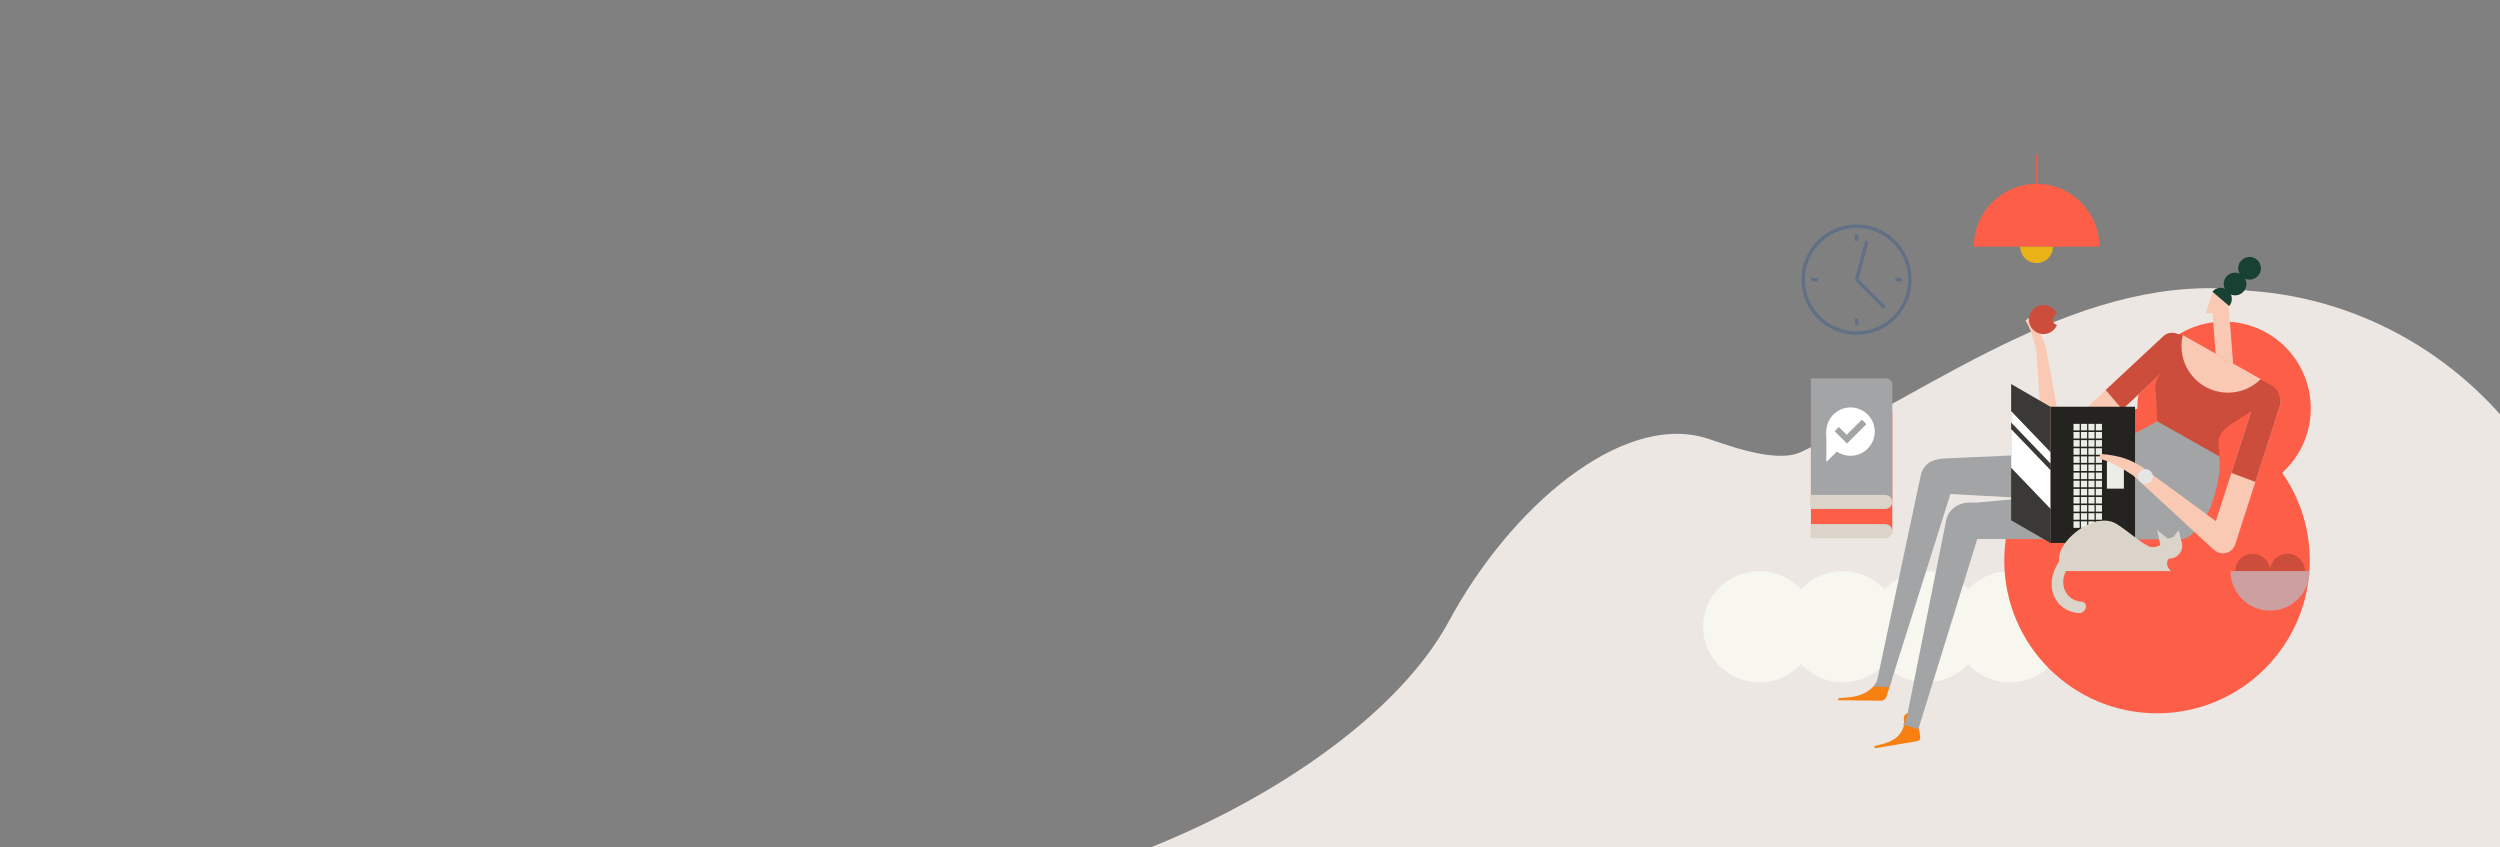 <svg width="1440" height="488" viewBox="0 0 1440 488" fill="none" xmlns="http://www.w3.org/2000/svg">
<rect x="0" y="0" width="1440" height="488" fill="#808080" stroke="none"/>
<path d="M663 488H1452.45C1458.34 473.235 1470.37 443.815 1476.27 429.075C1526.95 313.828 1430.75 176.436 1295.4 167.48C1201.75 155.141 1115.79 222.934 1037.46 260.327C1022 267.706 990.797 254.633 981.5 252C933.831 238.5 870.422 291.342 834.582 357.795C806.319 410.201 736.023 458.826 663 488Z" fill="#EDE7E4"/>
<path fill-rule="evenodd" clip-rule="evenodd" d="M1037.41 339.574C1031.49 333.082 1022.91 329 1013.37 329C995.493 329 981 343.328 981 361C981 378.672 995.493 393 1013.37 393C1022.92 393 1031.5 388.918 1037.41 382.426C1043.34 388.918 1051.92 393 1061.46 393C1070.99 393 1079.59 388.918 1085.5 382.426C1091.43 388.918 1100.01 393 1109.54 393C1119.08 393 1127.67 388.918 1133.59 382.426C1139.51 388.918 1148.09 393 1157.63 393C1175.51 393 1190 378.672 1190 361C1190 343.328 1175.51 329 1157.63 329C1148.08 329 1139.5 333.082 1133.59 339.574C1127.66 333.082 1119.08 329 1109.54 329C1100.01 329 1091.41 333.082 1085.5 339.574C1079.57 333.082 1070.99 329 1061.46 329C1051.92 329 1043.33 333.082 1037.41 339.574Z" fill="#F7F7EF"/>
<g clip-path="url(#clip0_1169_3586)">
<path d="M1242.44 410.864C1291.04 410.864 1330.43 371.44 1330.43 322.809C1330.43 274.178 1291.04 234.754 1242.44 234.754C1193.85 234.754 1154.46 274.178 1154.46 322.809C1154.46 371.44 1193.85 410.864 1242.44 410.864Z" fill="#FC5E48"/>
<path d="M1317.57 338.959C1323.09 338.959 1327.57 334.477 1327.57 328.948C1327.57 323.419 1323.09 318.936 1317.57 318.936C1312.04 318.936 1307.57 323.419 1307.57 328.948C1307.57 334.477 1312.04 338.959 1317.57 338.959Z" fill="#CC4D3B"/>
<path d="M1297.55 338.959C1303.08 338.959 1307.56 334.477 1307.56 328.948C1307.56 323.419 1303.08 318.936 1297.55 318.936C1292.03 318.936 1287.55 323.419 1287.55 328.948C1287.55 334.477 1292.03 338.959 1297.55 338.959Z" fill="#CC4D3B"/>
<path d="M1281.97 285.227C1309.55 284.716 1331.5 261.925 1330.99 234.322C1330.48 206.719 1307.71 184.756 1280.13 185.267C1252.54 185.778 1230.6 208.568 1231.11 236.171C1231.62 263.775 1254.39 285.737 1281.97 285.227Z" fill="#FC5E48"/>
<path fill-rule="evenodd" clip-rule="evenodd" d="M1256.16 204.433L1194.74 261.689C1191.77 264.45 1187.09 264.285 1184.32 261.315C1181.55 258.346 1181.73 253.657 1184.69 250.887L1246.11 193.631C1249.08 190.87 1253.77 191.035 1256.53 194.004C1259.3 196.974 1259.13 201.663 1256.16 204.433Z" fill="#F9C9B3"/>
<path fill-rule="evenodd" clip-rule="evenodd" d="M1256.16 204.433L1222.44 235.865L1212.88 224.612L1246.11 193.64C1249.08 190.878 1253.76 191.043 1256.53 194.013C1259.3 196.983 1259.13 201.671 1256.16 204.441V204.433Z" fill="#CC4D3B"/>
<path fill-rule="evenodd" clip-rule="evenodd" d="M1087.55 387.064C1090.49 387.098 1089.92 390.719 1089.42 392.404C1088.92 394.088 1089.33 392.673 1089.29 392.812C1088.76 394.496 1086.97 400.14 1086.72 400.939C1086.06 402.823 1085.01 403.588 1083.71 403.605L1058.7 403.327L1059.06 402.111C1064.92 401.512 1073.99 402.346 1080.95 393.298C1082.32 391.527 1081.91 387.003 1087.56 387.072L1087.55 387.064Z" fill="#F78010"/>
<path fill-rule="evenodd" clip-rule="evenodd" d="M1125.21 278.959L1088.35 395.729L1079.04 395.478C1079.7 394.722 1080.91 393.42 1081.59 390.328L1106.31 274.036C1107.4 269.078 1110.5 266.239 1113.93 265.275C1120.65 263.382 1128.6 268.601 1125.21 278.968V278.959Z" fill="#A3A4A5"/>
<path fill-rule="evenodd" clip-rule="evenodd" d="M1313.24 233.695L1287.46 313.64C1286.21 317.504 1282.04 319.64 1278.19 318.398C1274.33 317.156 1272.19 312.971 1273.43 309.116L1299.21 229.171C1300.46 225.307 1304.63 223.171 1308.49 224.412C1312.35 225.663 1314.48 229.839 1313.24 233.695Z" fill="#F9C9B3"/>
<path fill-rule="evenodd" clip-rule="evenodd" d="M1313.24 233.695L1299.09 277.588L1285.27 272.412L1299.21 229.162C1300.46 225.298 1304.63 223.162 1308.48 224.404C1312.35 225.654 1314.48 229.831 1313.24 233.686V233.695Z" fill="#CC4D3B"/>
<path fill-rule="evenodd" clip-rule="evenodd" d="M1249.48 310.731L1134.02 310.436C1125.58 309.046 1121.31 303.237 1122.37 298.192C1123.41 293.243 1127.48 288.685 1137.94 289.544L1254.76 278.829C1264.72 279.654 1268.16 287.842 1267.7 295.839C1267.2 304.384 1262.06 312.676 1249.48 310.722V310.731Z" fill="#A3A4A5"/>
<path fill-rule="evenodd" clip-rule="evenodd" d="M1227.99 290.265L1120.5 284.386C1111.9 283.865 1106.89 278.716 1107.29 273.776C1107.69 268.931 1111.16 264.172 1121.69 263.99L1229.12 259.188C1239.15 259.014 1246.41 265.857 1246.98 273.559C1247.6 281.799 1240.78 290.925 1228 290.265H1227.99Z" fill="#A3A4A5"/>
<path fill-rule="evenodd" clip-rule="evenodd" d="M1269.44 245.182C1277.57 252.146 1280.16 264.085 1277.58 277.023C1274.96 290.204 1271.53 298.792 1262.34 307.926L1209.46 267.836C1214.2 260.456 1219.66 255.619 1226.88 251.061L1247.44 240.111L1247.47 239.842C1255.81 238.54 1263.6 240.19 1269.44 245.191V245.182Z" fill="#A3A4A5"/>
<path fill-rule="evenodd" clip-rule="evenodd" d="M1177.42 205.206C1178.97 204.32 1178.83 201.576 1178.35 200.004C1176.91 195.203 1174.96 190.288 1168.37 183.116L1166.61 184.8C1169.27 188.109 1171.68 196.279 1172.89 201.663C1173.35 205.232 1175.54 206.274 1177.42 205.197L1177.42 205.206Z" fill="#F9C9B3"/>
<path fill-rule="evenodd" clip-rule="evenodd" d="M1183.25 257.99C1186.36 257.408 1188.37 254.013 1187.71 250.453L1178.76 202.01C1178.66 201.515 1178.55 201.046 1178.44 200.621L1172.89 201.663C1172.89 201.836 1172.9 202.019 1172.92 202.201L1176.43 252.572C1176.68 256.175 1180.15 258.572 1183.25 257.981L1183.25 257.99Z" fill="#F9C9B3"/>
<path fill-rule="evenodd" clip-rule="evenodd" d="M1100.21 410.395C1103.09 409.918 1104.26 413.486 1104.57 415.188C1104.88 416.89 1104.61 415.466 1104.63 415.605C1104.91 417.307 1105.85 423.038 1105.99 423.845C1106.24 425.773 1105.59 426.685 1104.34 426.919L1079.88 431L1079.65 429.776C1085.07 428.187 1094.27 427.405 1096.74 417.524C1097.23 415.596 1094.68 411.324 1100.21 410.404L1100.21 410.395Z" fill="#F78010"/>
<path fill-rule="evenodd" clip-rule="evenodd" d="M1140.52 305.252L1104.93 420.094L1096.08 417.298C1096.7 416.664 1097.85 415.596 1098.46 412.479L1120.94 299.946C1123.9 285.133 1145.29 289.874 1140.52 305.243V305.252Z" fill="#A3A4A5"/>
<path d="M1229.78 234.276H1181.02V312.737H1229.78V234.276Z" fill="#24231F"/>
<path fill-rule="evenodd" clip-rule="evenodd" d="M1158.41 221.208V299.669L1181.02 312.737V234.276L1158.41 221.208Z" fill="#3A3935"/>
<path fill-rule="evenodd" clip-rule="evenodd" d="M1165.47 276.78L1181.02 293V270.728L1176.58 266.1L1160.58 249.42L1158.41 247.153V269.425L1165.47 276.78ZM1158.41 236.795L1168.93 247.753L1179.63 258.902L1181.03 260.369V266.907L1177.89 263.634L1158.41 243.333V236.795Z" fill="white"/>
<path d="M1197.89 244.149H1194.34V247.9H1197.89V244.149Z" fill="#EDEDE8"/>
<path d="M1197.89 248.829H1194.34V252.58H1197.89V248.829Z" fill="#EDEDE8"/>
<path d="M1197.89 253.509H1194.34V257.26H1197.89V253.509Z" fill="#EDEDE8"/>
<path d="M1197.89 258.19H1194.34V261.941H1197.89V258.19Z" fill="#EDEDE8"/>
<path d="M1197.89 262.861H1194.34V266.612H1197.89V262.861Z" fill="#EDEDE8"/>
<path d="M1197.89 267.541H1194.34V271.292H1197.89V267.541Z" fill="#EDEDE8"/>
<path d="M1197.89 272.221H1194.34V275.972H1197.89V272.221Z" fill="#EDEDE8"/>
<path d="M1197.89 276.902H1194.34V280.653H1197.89V276.902Z" fill="#EDEDE8"/>
<path d="M1197.89 281.582H1194.34V285.333H1197.89V281.582Z" fill="#EDEDE8"/>
<path d="M1197.89 286.262H1194.34V290.013H1197.89V286.262Z" fill="#EDEDE8"/>
<path d="M1197.89 290.942H1194.34V294.693H1197.89V290.942Z" fill="#EDEDE8"/>
<path d="M1197.89 295.614H1194.34V299.365H1197.89V295.614Z" fill="#EDEDE8"/>
<path d="M1197.89 300.294H1194.34V304.045H1197.89V300.294Z" fill="#EDEDE8"/>
<path d="M1202.18 244.149H1198.63V247.9H1202.18V244.149Z" fill="#EDEDE8"/>
<path d="M1202.18 248.829H1198.63V252.58H1202.18V248.829Z" fill="#EDEDE8"/>
<path d="M1202.18 253.509H1198.63V257.26H1202.18V253.509Z" fill="#EDEDE8"/>
<path d="M1202.18 258.19H1198.63V261.941H1202.18V258.19Z" fill="#EDEDE8"/>
<path d="M1202.18 262.861H1198.63V266.612H1202.18V262.861Z" fill="#EDEDE8"/>
<path d="M1202.18 267.541H1198.63V271.292H1202.18V267.541Z" fill="#EDEDE8"/>
<path d="M1202.18 272.221H1198.63V275.972H1202.18V272.221Z" fill="#EDEDE8"/>
<path d="M1202.18 276.902H1198.63V280.653H1202.18V276.902Z" fill="#EDEDE8"/>
<path d="M1202.18 281.582H1198.63V285.333H1202.18V281.582Z" fill="#EDEDE8"/>
<path d="M1202.18 286.262H1198.63V290.013H1202.18V286.262Z" fill="#EDEDE8"/>
<path d="M1202.18 290.942H1198.63V294.693H1202.18V290.942Z" fill="#EDEDE8"/>
<path d="M1202.18 295.614H1198.63V299.365H1202.18V295.614Z" fill="#EDEDE8"/>
<path d="M1202.18 300.294H1198.63V304.045H1202.18V300.294Z" fill="#EDEDE8"/>
<path d="M1206.45 244.149H1202.91V247.9H1206.45V244.149Z" fill="#EDEDE8"/>
<path d="M1206.45 248.829H1202.91V252.58H1206.45V248.829Z" fill="#EDEDE8"/>
<path d="M1206.45 253.509H1202.91V257.26H1206.45V253.509Z" fill="#EDEDE8"/>
<path d="M1206.45 258.19H1202.91V261.941H1206.45V258.19Z" fill="#EDEDE8"/>
<path d="M1206.45 262.861H1202.91V266.612H1206.45V262.861Z" fill="#EDEDE8"/>
<path d="M1206.45 267.541H1202.91V271.292H1206.45V267.541Z" fill="#EDEDE8"/>
<path d="M1206.45 272.221H1202.91V275.972H1206.45V272.221Z" fill="#EDEDE8"/>
<path d="M1206.45 276.902H1202.91V280.653H1206.45V276.902Z" fill="#EDEDE8"/>
<path d="M1206.45 281.582H1202.91V285.333H1206.45V281.582Z" fill="#EDEDE8"/>
<path d="M1206.45 286.262H1202.91V290.013H1206.45V286.262Z" fill="#EDEDE8"/>
<path d="M1206.45 290.942H1202.91V294.693H1206.45V290.942Z" fill="#EDEDE8"/>
<path d="M1206.45 295.614H1202.91V299.365H1206.45V295.614Z" fill="#EDEDE8"/>
<path d="M1206.45 300.294H1202.91V304.045H1206.45V300.294Z" fill="#EDEDE8"/>
<path d="M1210.73 244.149H1207.18V247.9H1210.73V244.149Z" fill="#EDEDE8"/>
<path d="M1210.73 248.829H1207.18V252.58H1210.73V248.829Z" fill="#EDEDE8"/>
<path d="M1210.73 253.509H1207.18V257.26H1210.73V253.509Z" fill="#EDEDE8"/>
<path d="M1210.73 258.19H1207.18V261.941H1210.73V258.19Z" fill="#EDEDE8"/>
<path d="M1210.73 262.861H1207.18V266.612H1210.73V262.861Z" fill="#EDEDE8"/>
<path d="M1210.73 267.541H1207.18V271.292H1210.73V267.541Z" fill="#EDEDE8"/>
<path d="M1210.73 272.221H1207.18V275.972H1210.73V272.221Z" fill="#EDEDE8"/>
<path d="M1210.73 276.902H1207.18V280.653H1210.73V276.902Z" fill="#EDEDE8"/>
<path d="M1210.73 281.582H1207.18V285.333H1210.73V281.582Z" fill="#EDEDE8"/>
<path d="M1210.73 286.262H1207.18V290.013H1210.73V286.262Z" fill="#EDEDE8"/>
<path d="M1210.73 290.942H1207.18V294.693H1210.73V290.942Z" fill="#EDEDE8"/>
<path d="M1210.73 295.614H1207.18V299.365H1210.73V295.614Z" fill="#EDEDE8"/>
<path d="M1210.73 300.294H1207.18V304.045H1210.73V300.294Z" fill="#EDEDE8"/>
<path d="M1223.36 265.7H1213.57V281.46H1223.36V265.7Z" fill="#EDEDE8"/>
<path fill-rule="evenodd" clip-rule="evenodd" d="M1251.87 309.55C1248.51 309.55 1245.31 312.276 1244.74 315.637C1244.17 318.997 1246.43 321.724 1249.78 321.724C1253.14 321.724 1256.33 318.997 1256.91 315.637C1257.48 312.276 1255.22 309.55 1251.87 309.55Z" fill="#DBD4CA"/>
<path fill-rule="evenodd" clip-rule="evenodd" d="M1251.37 309.897L1256.9 313.588L1254.94 305.356L1251.37 309.897Z" fill="#DBD4CA"/>
<path fill-rule="evenodd" clip-rule="evenodd" d="M1248.9 310.453L1244.74 315.637L1242.55 305.287L1248.9 310.453Z" fill="#DBD4CA"/>
<path fill-rule="evenodd" clip-rule="evenodd" d="M1251.93 320.1L1245.42 311.677C1246.31 314.065 1241.05 315.593 1239.04 315.055C1235.73 314.881 1224.48 304.878 1218.83 301.588C1204.35 293.156 1176.51 318.172 1189.16 328.948H1250.66C1249.3 328.349 1245.32 322.705 1251.93 320.1Z" fill="#DBD4CA"/>
<path d="M1203.24 319.466C1205.07 319.292 1206.67 317.695 1206.81 315.889C1206.95 314.082 1205.58 312.754 1203.74 312.928C1198.47 313.423 1193.5 315.836 1189.62 319.431C1185.74 323.035 1182.94 327.81 1182.05 333.003C1181.15 338.3 1182.37 343.145 1185.12 346.766C1187.88 350.386 1192.16 352.766 1197.4 353.13C1199.18 353.252 1200.99 351.88 1201.41 350.065C1201.85 348.25 1200.75 346.687 1198.95 346.566C1195.44 346.323 1192.55 344.716 1190.69 342.285C1188.83 339.854 1188.01 336.58 1188.62 333.003C1189.22 329.495 1191.11 326.274 1193.72 323.851C1196.34 321.42 1199.7 319.787 1203.24 319.457L1203.24 319.466Z" fill="#DBD4CA"/>
<path fill-rule="evenodd" clip-rule="evenodd" d="M1173.08 142.123H1209.24C1209.24 122.135 1193.05 105.932 1173.08 105.932C1153.1 105.932 1136.91 122.135 1136.91 142.123H1173.08Z" fill="#FC5E48"/>
<path d="M1173.36 89H1172.79V121.041H1173.36V89Z" fill="#FC5E48"/>
<path fill-rule="evenodd" clip-rule="evenodd" d="M1286.89 157.049C1290.49 156.771 1293.64 159.472 1293.92 163.075C1294.2 166.679 1291.5 169.831 1287.9 170.109C1284.3 170.386 1281.15 167.686 1280.87 164.082C1280.59 160.479 1283.29 157.327 1286.89 157.049Z" fill="#184133"/>
<path fill-rule="evenodd" clip-rule="evenodd" d="M1295.24 148.01C1298.84 147.732 1301.99 150.433 1302.26 154.036C1302.54 157.64 1299.84 160.792 1296.24 161.069C1292.64 161.347 1289.49 158.647 1289.22 155.043C1288.94 151.44 1291.64 148.288 1295.24 148.01Z" fill="#184133"/>
<path fill-rule="evenodd" clip-rule="evenodd" d="M1278.16 166.609C1280.8 166.41 1283.13 168.398 1283.32 171.038L1286.2 208.401C1286.4 211.041 1284.41 213.368 1281.77 213.567C1279.13 213.767 1276.81 211.779 1276.61 209.139L1273.74 171.776C1273.54 169.136 1275.52 166.809 1278.16 166.609Z" fill="#F9C9B3"/>
<path fill-rule="evenodd" clip-rule="evenodd" d="M1279.17 172.14L1274.32 167.981C1276.61 165.298 1280.64 164.994 1283.32 167.287C1286 169.579 1286.3 173.616 1284.01 176.291L1279.16 172.132L1279.17 172.14Z" fill="#184133"/>
<path fill-rule="evenodd" clip-rule="evenodd" d="M1275.44 180.25L1274.01 169.796L1270.41 180.641L1275.44 180.25Z" fill="#F9C9B3"/>
<path fill-rule="evenodd" clip-rule="evenodd" d="M1258.02 193.614L1308.42 222.068C1312.96 224.63 1314.58 230.447 1312.02 234.997C1309.46 239.547 1303.64 241.162 1299.1 238.601L1296.46 237.107L1286.2 243.619C1280.06 247.527 1277.25 250.757 1277.98 257.703L1278.36 261.359C1278.33 261.863 1278.29 262.349 1278.27 262.826L1242.61 242.69L1241.77 226.384C1240.2 219.923 1244.13 214.288 1249.41 210.537L1248.71 210.137C1244.16 207.576 1242.55 201.758 1245.11 197.208C1247.67 192.658 1253.48 191.043 1258.02 193.605V193.614Z" fill="#CC4D3B"/>
<path fill-rule="evenodd" clip-rule="evenodd" d="M1258.14 193.492L1302.18 218.36C1297.34 223.188 1290.66 226.175 1283.29 226.175C1268.51 226.175 1256.54 214.192 1256.54 199.405C1256.54 197.226 1256.8 195.098 1257.3 193.075C1257.58 193.197 1257.86 193.336 1258.14 193.492Z" fill="#F9C9B3"/>
<path fill-rule="evenodd" clip-rule="evenodd" d="M1235.83 273.359C1236.46 271.301 1234.05 269 1232.33 268.001C1227.08 264.971 1221.27 262.262 1209.52 261.428L1209.37 264.381C1214.46 265.084 1223.36 270.276 1228.9 274.01C1232.27 276.771 1235.07 275.86 1235.83 273.359Z" fill="#F9C9B3"/>
<path fill-rule="evenodd" clip-rule="evenodd" d="M1284.83 315.012C1287.07 311.92 1286.03 307.249 1282.49 304.661L1234.36 269.434C1233.85 269.078 1233.38 268.766 1232.93 268.47L1228.9 274.01C1229.06 274.158 1229.21 274.305 1229.38 274.453L1274.32 315.915C1277.54 318.884 1282.58 318.103 1284.83 315.012Z" fill="#F9C9B3"/>
<path fill-rule="evenodd" clip-rule="evenodd" d="M1239.11 277.058C1237.68 278.942 1235 279.307 1233.12 277.874C1231.23 276.441 1230.87 273.758 1232.3 271.874C1233.73 269.99 1236.41 269.625 1238.3 271.058C1240.18 272.491 1240.54 275.174 1239.11 277.058Z" fill="#E5E5E5"/>
<path fill-rule="evenodd" clip-rule="evenodd" d="M1307.57 328.948H1330.33C1330.33 341.53 1320.14 351.732 1307.57 351.732C1294.99 351.732 1284.8 341.53 1284.8 328.948H1307.57Z" fill="#CCA0A0"/>
<path fill-rule="evenodd" clip-rule="evenodd" d="M1173.08 142.123H1182.49C1182.49 147.324 1178.27 151.544 1173.08 151.544C1167.88 151.544 1163.66 147.324 1163.66 142.123H1173.08Z" fill="#E9B317"/>
<path fill-rule="evenodd" clip-rule="evenodd" d="M1177.03 175.657C1172.4 175.657 1168.65 179.417 1168.65 184.045C1168.65 188.673 1172.41 192.433 1177.03 192.433C1180.57 192.433 1183.6 190.236 1184.83 187.127C1183.38 186.849 1182.28 185.573 1182.28 184.045C1182.28 182.517 1183.38 181.232 1184.83 180.962C1183.6 177.854 1180.57 175.657 1177.03 175.657Z" fill="#CC4D3B"/>
<path d="M1070.29 191.855C1087.27 191.357 1100.63 177.177 1100.13 160.184C1099.63 143.191 1085.46 129.82 1068.48 130.318C1051.51 130.817 1038.14 144.996 1038.64 161.989C1039.14 178.982 1053.31 192.353 1070.29 191.855Z" stroke="#617084" stroke-width="2" stroke-miterlimit="22.93"/>
<path d="M1069.39 161.087L1075.29 139.058" stroke="#617084" stroke-width="2" stroke-miterlimit="22.93"/>
<path d="M1069.39 161.087L1085.5 177.211" stroke="#617084" stroke-width="2" stroke-miterlimit="22.93"/>
<path d="M1069.39 135.02V138.754" stroke="#617084" stroke-width="2" stroke-miterlimit="22.93"/>
<path d="M1069.39 183.42V187.153" stroke="#617084" stroke-width="2" stroke-miterlimit="22.93"/>
<path d="M1095.43 161.087H1091.7" stroke="#617084" stroke-width="2" stroke-miterlimit="22.93"/>
<path d="M1047.07 161.087H1043.34" stroke="#617084" stroke-width="2" stroke-miterlimit="22.93"/>
<path fill-rule="evenodd" clip-rule="evenodd" d="M1086.51 234.84H1043.09V309.735H1085.26C1088.49 309.735 1089.96 307.265 1089.96 304.62V238.283C1089.96 236.389 1088.41 234.84 1086.51 234.84Z" fill="#FC5E48"/>
<path fill-rule="evenodd" clip-rule="evenodd" d="M1085.53 301.877H1043V310H1085.53C1091.38 310 1091.38 301.877 1085.53 301.877Z" fill="#DBD4CA"/>
<path fill-rule="evenodd" clip-rule="evenodd" d="M1086.51 218H1043.09V292.895H1085.26C1088.49 292.895 1089.96 290.428 1089.96 287.78V221.443C1089.96 219.549 1088.41 218 1086.51 218Z" fill="#A3A4A5"/>
<path fill-rule="evenodd" clip-rule="evenodd" d="M1085.53 285.037H1043V293.16H1085.53C1091.38 293.16 1091.38 285.037 1085.53 285.037Z" fill="#DBD4CA"/>
<path d="M1079.48 251.805C1081.25 244.318 1076.61 236.818 1069.11 235.051C1061.62 233.284 1054.11 237.92 1052.34 245.406C1050.57 252.892 1055.21 260.393 1062.71 262.16C1070.2 263.927 1077.71 259.291 1079.48 251.805Z" fill="white"/>
<path fill-rule="evenodd" clip-rule="evenodd" d="M1051.96 248.606V266.148L1064.42 253.707L1051.96 248.606Z" fill="white"/>
<path fill-rule="evenodd" clip-rule="evenodd" d="M1059.14 245.944L1056.76 248.428L1063.85 255.5L1075.06 244.302L1072.46 241.709L1063.71 250.445L1059.14 245.944Z" fill="#A3A4A5"/>
</g>
<defs>
<clipPath id="clip0_1169_3586">
<rect width="294" height="342" fill="white" transform="translate(1037 89)"/>
</clipPath>
</defs>
</svg>

